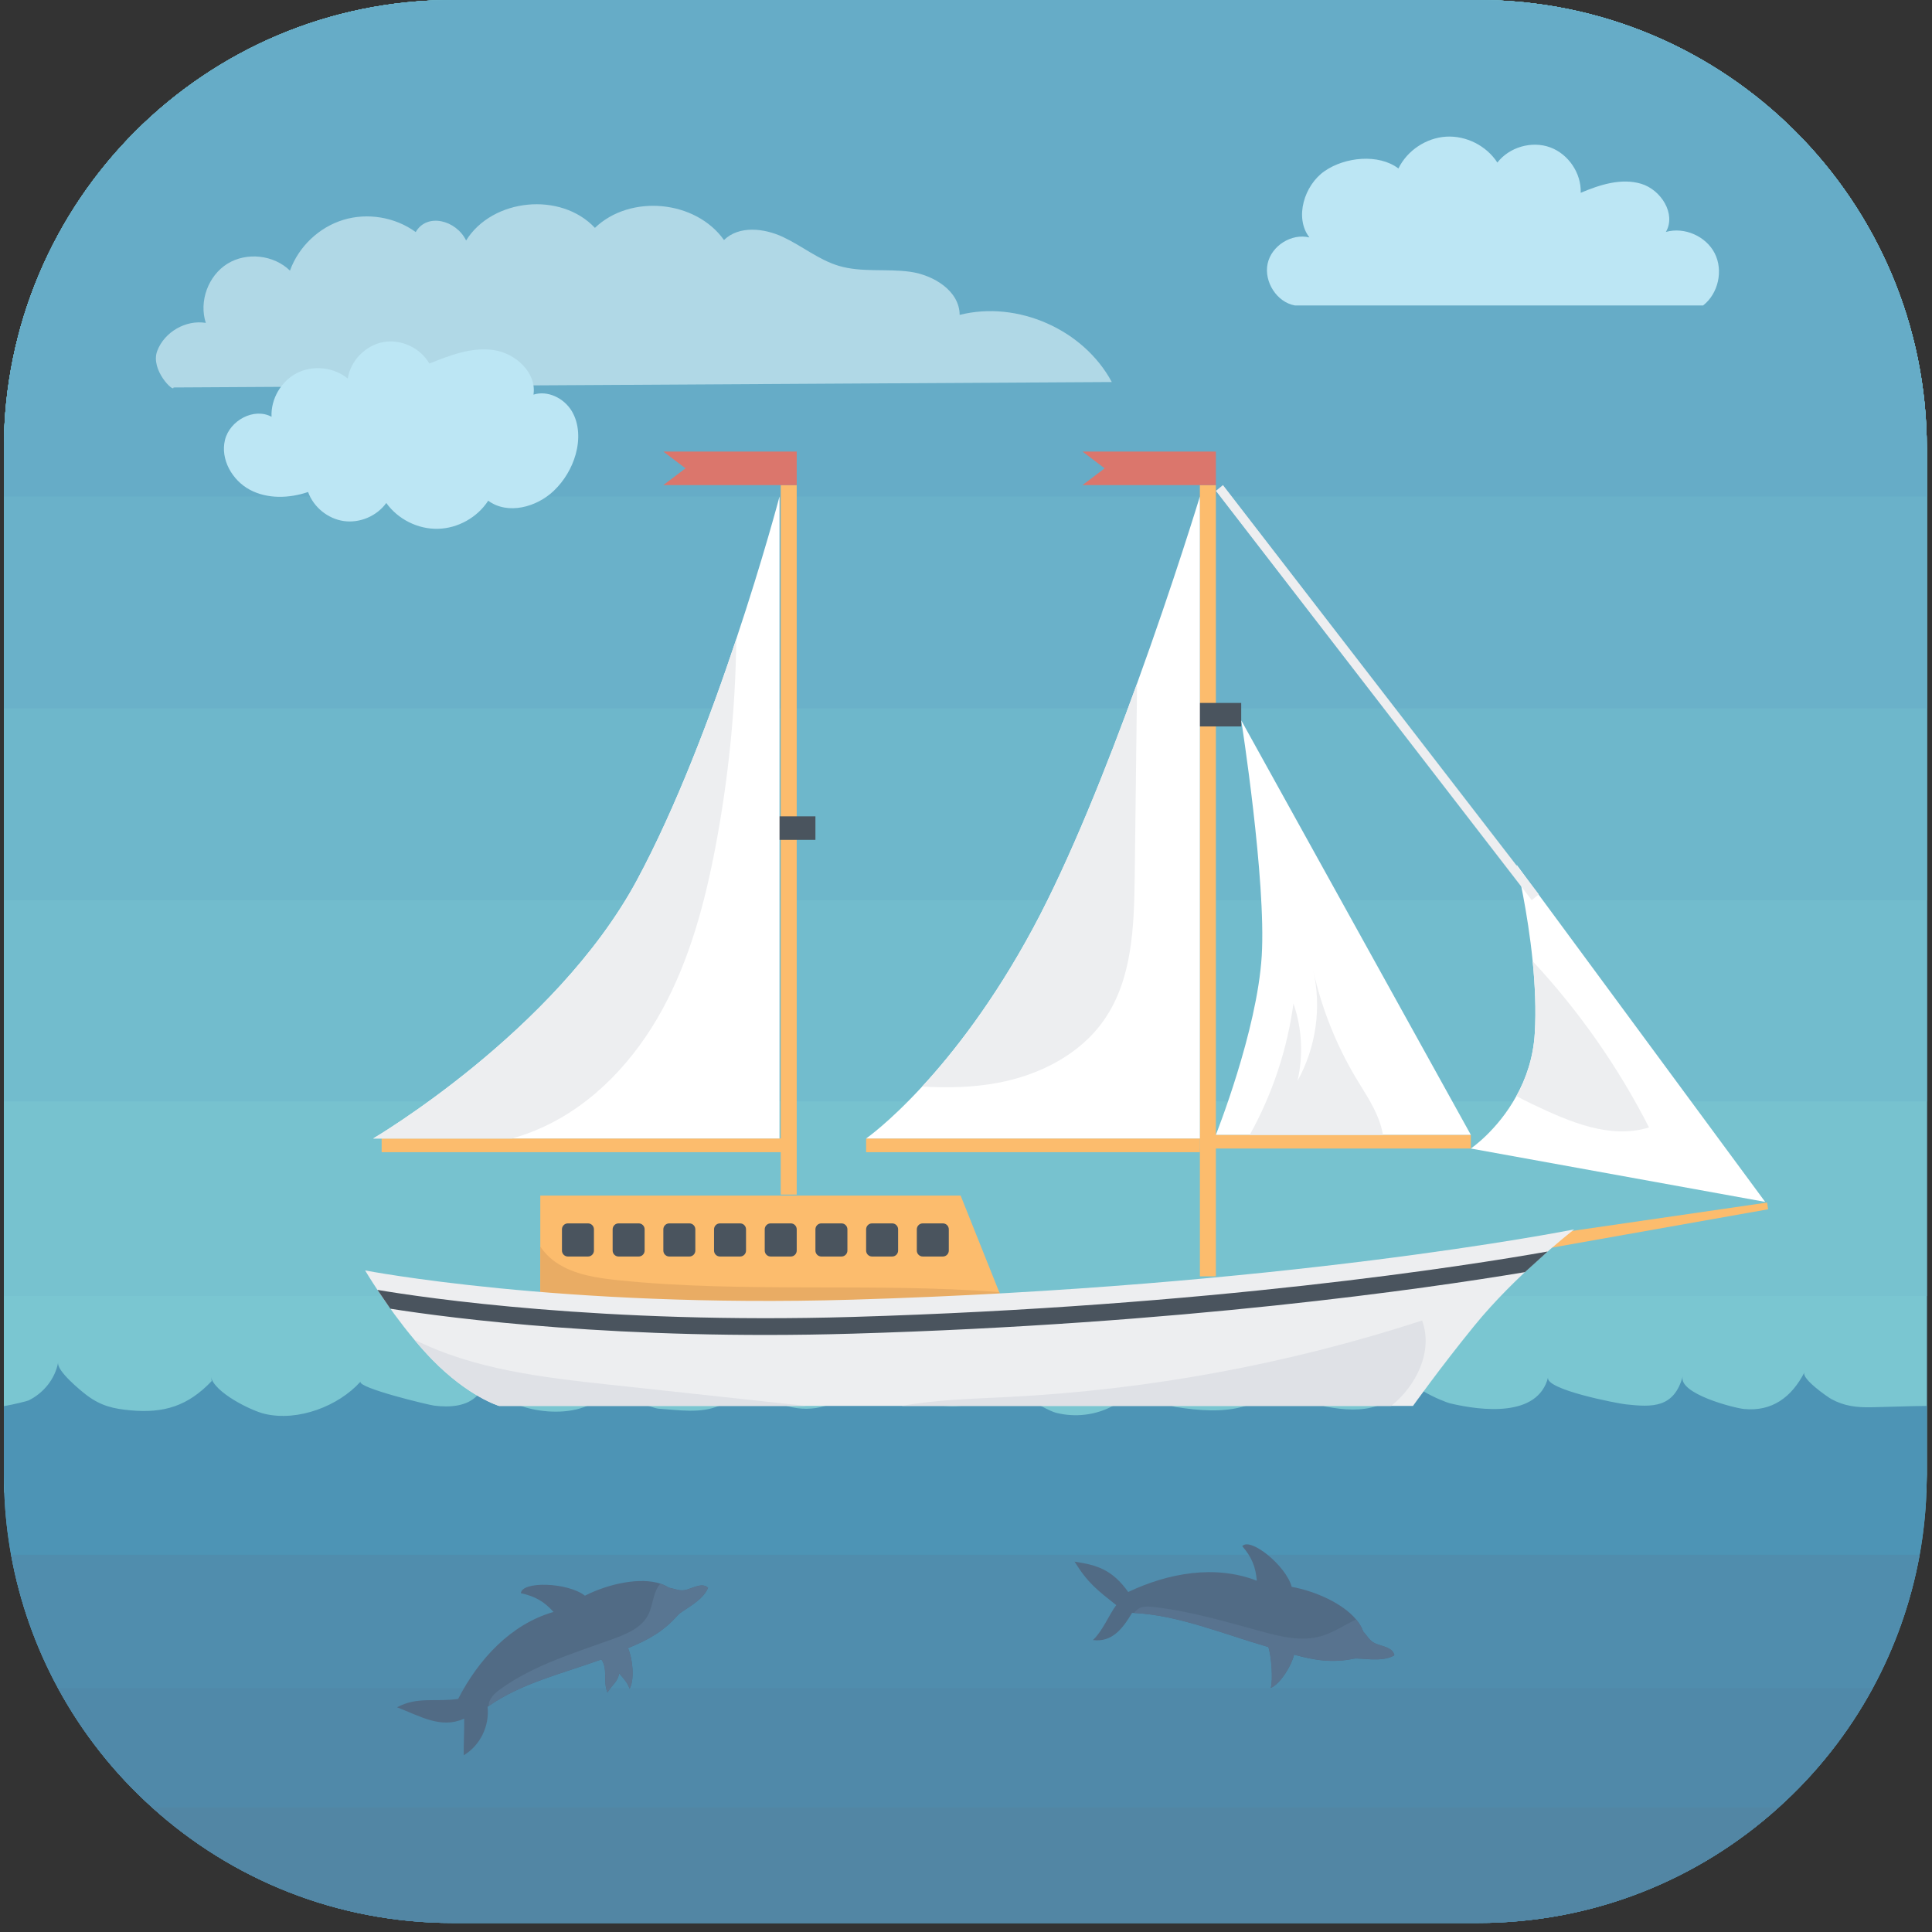 <?xml version="1.0" encoding="utf-8"?>
<!-- Generator: Adobe Illustrator 16.0.0, SVG Export Plug-In . SVG Version: 6.00 Build 0)  -->
<!DOCTYPE svg PUBLIC "-//W3C//DTD SVG 1.1//EN" "http://www.w3.org/Graphics/SVG/1.1/DTD/svg11.dtd">
<svg version="1.1" id="Layer_1" xmlns="http://www.w3.org/2000/svg" xmlns:xlink="http://www.w3.org/1999/xlink" x="0px" y="0px"
	 width="500px" height="500px" viewBox="0 0 500 500" enable-background="new 0 0 500 500" xml:space="preserve">
<rect x="0" y="0" width="500" height="500" fill="#333333" stroke="none"/>
<g>
	<g>
		<g>
			<path fill="#66ACC7" d="M498.665,116.116v265.435l-0.112,4.755c-0.203,5.458-0.798,10.806-1.744,16.043
				c-2.228,12.275-6.369,23.882-12.125,34.503c-6.333,11.662-14.599,22.118-24.382,30.915
				c-20.575,18.588-47.835,29.896-77.75,29.896H117.116c-29.916,0-57.175-11.309-77.751-29.896
				c-9.785-8.797-18.049-19.253-24.382-30.915c-5.757-10.621-9.897-22.228-12.125-34.503c-0.947-5.237-1.542-10.585-1.746-16.043
				C1.037,384.726,1,383.148,1,381.551V116.116C1,51.995,52.995,0,117.116,0h265.436C446.672,0,498.665,51.995,498.665,116.116z"/>
			<path fill="#7AC6D1" d="M498.665,116.116v265.435l-0.112,4.755H1.111C1.037,384.726,1,383.148,1,381.551V116.116
				C1,51.995,52.995,0,117.116,0h265.436C446.672,0,498.665,51.995,498.665,116.116z"/>
			<path fill="#77C2CF" d="M498.665,116.116v219.308H1V116.116C1,51.995,52.995,0,117.116,0h265.436
				C446.672,0,498.665,51.995,498.665,116.116z"/>
			<path fill="#72BCCD" d="M498.665,116.116v168.928H1V116.116C1,51.995,52.995,0,117.116,0h265.436
				C446.672,0,498.665,51.995,498.665,116.116z"/>
			<path fill="#6EB7CB" d="M498.665,116.116v116.841H1V116.116C1,51.995,52.995,0,117.116,0h265.436
				C446.672,0,498.665,51.995,498.665,116.116z"/>
			<path fill="#6AB1C9" d="M498.665,116.116v67.223H1v-67.223C1,51.995,52.995,0,117.116,0h265.436
				C446.672,0,498.665,51.995,498.665,116.116z"/>
			<path fill="#66ACC7" d="M498.665,116.116v12.387H1v-12.387C1,51.995,52.995,0,117.116,0h265.436
				C446.672,0,498.665,51.995,498.665,116.116z"/>
		</g>
		<g>
			<path fill="#4D94B5" d="M498.665,363.854v17.696l-0.112,4.755c-0.203,5.458-0.798,10.806-1.744,16.043
				c-2.228,12.275-6.369,23.882-12.125,34.503c-6.333,11.662-14.599,22.118-24.382,30.915
				c-20.575,18.588-47.835,29.896-77.75,29.896H117.116c-29.916,0-57.175-11.309-77.751-29.896
				c-9.785-8.797-18.049-19.253-24.382-30.915c-5.757-10.621-9.897-22.228-12.125-34.503c-0.947-5.237-1.542-10.585-1.746-16.043
				C1.037,384.726,1,383.148,1,381.551v-17.642c2.562-0.426,5.998-1.3,6.369-1.467c3.863-1.875,6.89-5.571,7.67-9.823
				c-0.39,2.172,5.906,7.335,7.409,8.469c3.714,2.785,6.926,3.509,11.421,3.917c8.542,0.762,14.744-1.096,20.928-7.595
				c-0.075-0.372-0.149-0.742-0.205-1.132c0.762,4.065,10.437,8.839,13.946,9.637c8.616,2.023,19.089-2.024,24.753-8.339
				c-0.668,1.636,17.678,6.035,19.089,6.204c4.066,0.501,8.431,0.203,11.124-2.618c1.002-1.021,1.764-2.378,2.209-4.179
				c-0.575,2.304,6.24,5.664,9.229,6.871c0.464,0.186,0.836,0.315,1.077,0.391c4.568,1.336,11.048,1.708,15.896-0.391
				c2.525-1.077,4.624-2.859,5.757-5.517c0.149-0.333,0.278-0.705,0.39-1.077c-0.112,0.354,0.019,0.762,0.315,1.17
				c1.375,1.896,6.351,4.272,9.508,5.424c1.132,0.408,2.024,0.668,2.451,0.706c5.608,0.39,10.975,1.262,15.655-0.706
				c1.188-0.502,2.321-1.171,3.398-2.08c0.853-0.705,1.671-1.56,2.451-2.582c1.263-0.667,6.852,2.359,10.027,3.919
				c0.019,0.019,0.038,0.019,0.057,0.019c0.724,0.354,1.336,0.612,1.708,0.725c0.037,0.019,0.074,0.036,0.093,0.036
				c3.287,0.947,6.703,0.929,9.823-0.036c3.361-1.041,6.388-3.195,8.561-6.389c-0.725,1.096,10.863,3.955,17.623,5.461
				c0.019-0.021,0.019-0.021,0.037,0c2.321,0.5,4.066,0.834,4.531,0.89c0.186,0.019,0.372,0.038,0.576,0.038
				c1.132,0.111,2.247,0.111,3.342,0c2.675-0.187,5.145-0.892,7.502-2.062c0.019,0,0.036-0.019,0.057-0.019
				c2.654-1.3,5.087-3.213,7.241-5.645c-1.263,1.446,0.204,3.398,2.434,5.143c1.207,0.946,2.637,1.857,3.955,2.582
				c1.689,0.947,3.229,1.614,3.919,1.783c4.939,1.244,10.285,0.612,14.669-1.783c2.359-1.282,4.419-3.064,5.961-5.329
				c0.354-0.465,0.648-0.949,0.928-1.449c-0.221,0.408-0.203,0.872,0,1.337c0.985,2.154,6.071,4.588,8.469,5.441
				c0.465,0.167,0.816,0.26,1.039,0.296c5.943,0.929,12.406,1.449,17.919-0.296c3.493-1.115,6.612-3.121,8.951-6.519
				c-0.853,1.243,8.543,5.496,11.347,6.519c0.315,0.111,0.539,0.186,0.669,0.203c4.494,0.854,9.173,1.151,13.035-0.203
				c3.565-1.245,6.425-3.9,7.762-8.802c-0.239,0.91,0.335,1.893,1.356,2.859c0.798,0.742,1.857,1.485,2.988,2.173
				c2.731,1.615,5.906,2.878,7.002,3.137c7.893,1.857,22.543,3.714,25.218-6.74c-0.8,3.139,17.977,6.74,20.111,6.964
				c6.925,0.762,12.478,0.966,14.745-7.262c-1.244,4.496,13.368,8.246,15.896,8.469c7.185,0.688,12.256-3.008,15.595-9.489
				c-0.834,1.634,5.887,6.314,6.985,6.927c3.322,1.819,6.554,2.173,10.25,2.117C488.992,364.114,493.838,363.891,498.665,363.854z"
				/>
			<path fill="#508DAD" d="M496.809,402.349c-2.228,12.275-6.369,23.882-12.125,34.503c-6.333,11.662-14.599,22.118-24.382,30.915
				c-20.575,18.588-47.835,29.896-77.75,29.896H117.116c-29.916,0-57.175-11.309-77.751-29.896
				c-9.785-8.797-18.049-19.253-24.382-30.915c-5.757-10.621-9.897-22.228-12.125-34.503H496.809z"/>
			<path fill="#5089A9" d="M484.684,436.852c-6.333,11.662-14.599,22.118-24.382,30.915c-20.575,18.588-47.835,29.896-77.75,29.896
				H117.116c-29.916,0-57.175-11.309-77.751-29.896c-9.785-8.797-18.049-19.253-24.382-30.915H484.684z"/>
			<path fill="#5286A4" d="M39.364,467.767h420.938c-20.575,18.588-47.835,29.896-77.75,29.896H117.116
				C87.2,497.663,59.94,486.354,39.364,467.767z"/>
		</g>
		<g>
			<path fill="#516B85" d="M183.246,410.894c-1.281,3.473-6.741,5.849-7.799,7.074c-3.584,4.104-7.595,6.425-12.925,8.562
				c1.171,2.562,1.784,8.022,0.428,10.511c-0.464-1.226-1.077-2.192-2.73-3.976c-0.26,2.137-1.931,3.083-3.008,4.96
				c-1.207-2.73,0.168-6.147-1.579-8.562c-10.045,3.64-20.668,6.128-29.154,12.053c-0.111,0.074-0.204,0.129-0.297,0.203
				c0.539,4.921-1.894,10.012-6.165,12.536c-0.056-3.304,0.167-6.166,0.112-9.473c-5.999,2.694-11.235-0.576-17.363-2.933
				c5.181-2.842,9.953-1.318,15.802-2.173c5.274-10.251,13.612-19.331,24.679-22.507c-2.451-2.749-4.847-4.067-8.449-4.848
				c0.241-3.175,12.107-2.84,16.582,0.634c6.258-3.157,14.355-4.83,19.535-3.104c0.799,0.262,1.542,0.613,2.191,1.041
				c1.728,0.298,2.878,1.06,4.772,0.465C179.773,410.763,181.76,409.594,183.246,410.894z"/>
			<path fill="#597692" d="M183.246,410.894c-1.281,3.473-6.741,5.849-7.799,7.074c-3.584,4.104-7.595,6.425-12.925,8.562
				c1.171,2.562,1.784,8.022,0.428,10.511c-0.464-1.226-1.077-2.192-2.73-3.976c-0.26,2.137-1.931,3.083-3.008,4.96
				c-1.207-2.73,0.168-6.147-1.579-8.562c-10.045,3.64-20.668,6.128-29.154,12.053c-0.056-1.82,1.504-3.288,3.008-4.365
				c8.709-6.276,19.238-9.396,29.34-13.053c3.454-1.265,7.167-2.842,8.876-6.092c1.263-2.396,1.226-5.386,2.767-7.614
				c0.13-0.186,0.279-0.37,0.445-0.539c0.799,0.262,1.542,0.613,2.191,1.041c1.728,0.298,2.878,1.06,4.772,0.465
				C179.773,410.763,181.76,409.594,183.246,410.894z"/>
		</g>
		<g>
			<path fill="#516B85" d="M360.861,428.385c-3.121,1.967-8.895,0.557-10.511,0.89c-5.329,1.096-9.916,0.503-15.448-1.059
				c-0.613,2.749-3.457,7.484-6.035,8.636c0.649-2.154,0.129-8.505-0.631-10.604c-11.775-3.416-23.363-8.264-34.689-8.803
				c-0.188-0.018-0.372-0.036-0.557-0.036c-2.564,4.253-5.22,7.631-10.142,7.038c2.547-2.396,4.069-6.389,6.035-9.044
				c-4.791-3.788-7.333-5.663-10.786-11.254c5.849,0.893,9.709,2.044,13.888,7.855c10.4-4.939,22.545-7.094,33.278-2.916
				c-0.298-3.657-1.375-6.163-3.771-8.949c2.118-2.396,11.346,5.069,12.796,10.529c6.387,1.188,13.258,4.363,16.675,8.448
				c0.836,0.985,1.467,2.042,1.837,3.119c1.189,1.263,1.654,2.581,3.511,3.25C358.169,426.174,360.453,426.434,360.861,428.385z"/>
			<path fill="#58738F" d="M360.861,428.385c-3.121,1.967-8.895,0.557-10.511,0.89c-5.329,1.096-9.916,0.503-15.448-1.059
				c-0.613,2.749-3.457,7.484-6.035,8.636c0.649-2.154,0.129-8.505-0.631-10.604c-11.775-3.416-23.363-8.264-34.689-8.803
				c0.241-0.39,0.557-0.741,0.946-1.021c1.151-0.78,2.656-0.688,4.031-0.539c9.488,1.06,18.679,3.807,27.891,6.314
				c5.089,1.394,10.529,2.712,15.598,1.206c3.121-0.929,5.999-2.896,8.951-4.289c0.836,0.985,1.467,2.042,1.837,3.119
				c1.189,1.263,1.654,2.581,3.511,3.25C358.169,426.174,360.453,426.434,360.861,428.385z"/>
		</g>
		<path fill="#B0D8E6" d="M120.628,62.235c6.824-10.938,24.521-12.671,33.336-3.264c9.154-8.786,26.055-7.194,33.405,3.148
			c3.886-3.789,10.352-3.086,15.269-0.785c4.916,2.301,9.23,5.91,14.431,7.466c5.931,1.773,12.327,0.678,18.458,1.532
			c6.13,0.855,12.801,4.972,12.83,11.162c14.984-3.777,32.069,3.763,39.377,17.378l-242.837,1.405
			c0.152,1.433-6.054-4.544-4.208-9.45c1.847-4.907,7.401-8.113,12.573-7.261c-1.814-5.564,0.613-12.217,5.585-15.306
			c4.971-3.087,12.011-2.314,16.195,1.78c2.229-6.188,7.489-11.201,13.776-13.128c6.287-1.928,13.454-0.728,18.768,3.146
			C110.512,54.997,118.077,56.977,120.628,62.235z"/>
		<path fill="#BCE6F4" d="M111.117,94.09c5.324-2.138,10.959-4.317,16.638-3.494c5.677,0.823,11.171,5.863,10.307,11.535
			c3.688-1.177,7.898,0.919,9.898,4.234c1.998,3.315,2.066,7.519,1.017,11.244c-0.999,3.55-2.962,6.824-5.622,9.378
			c-4.498,4.32-11.992,6.299-17.006,2.591c-2.814,4.346-7.856,7.161-13.033,7.277c-5.176,0.115-10.339-2.472-13.346-6.687
			c-2.445,3.389-6.837,5.263-10.976,4.681c-4.138-0.58-7.845-3.589-9.263-7.521c-4.897,1.669-10.513,1.854-15.077-0.584
			c-4.563-2.437-7.667-7.876-6.428-12.899c1.239-5.023,7.5-8.445,12.049-5.982c-0.216-4.633,2.5-9.274,6.646-11.354
			c4.146-2.08,9.491-1.483,13.075,1.459c0.721-4.625,4.581-8.59,9.184-9.435C103.783,87.689,108.799,90.024,111.117,94.09z"/>
		<path fill="#BCE6F4" d="M361.911,43.598c2.282-4.658,7.182-7.92,12.357-8.229c5.177-0.309,10.429,2.348,13.247,6.702
			c3.1-3.999,8.879-5.673,13.635-3.947c4.755,1.725,8.121,6.713,7.937,11.77c4.958-2.088,10.479-3.875,15.635-2.335
			c5.154,1.54,9.12,7.821,6.405,12.465c4.799-1.356,10.392,1.097,12.647,5.546s0.925,10.409-3.007,13.478h-105.66
			c-4.679-0.837-8.032-6.146-7.049-10.796c0.98-4.65,6.2-7.933,10.818-6.805c-3.938-5.087-1.347-13.53,3.948-17.181
			C348.12,40.614,356.772,39.732,361.911,43.598z"/>
	</g>
	<g>
		<polygon fill="#FCBC6D" points="401.046,322.992 457.584,312.964 457.33,311.216 400.536,319.483 		"/>
		<polygon fill="#FCBC6D" points="139.824,309.415 139.824,337.014 259.632,337.014 258.593,334.39 248.611,309.415 		"/>
		<g>
			<path fill="#4A545E" d="M238.806,325.184h5.208c0.848,0,1.534-0.688,1.534-1.536v-5.504c0-0.847-0.687-1.534-1.534-1.534h-5.208
				c-0.848,0-1.535,0.688-1.535,1.534v5.504C237.271,324.496,237.958,325.184,238.806,325.184z"/>
			<path fill="#4A545E" d="M225.686,325.184h5.209c0.847,0,1.534-0.688,1.534-1.536v-5.504c0-0.847-0.688-1.534-1.534-1.534h-5.209
				c-0.847,0-1.534,0.688-1.534,1.534v5.504C224.151,324.496,224.839,325.184,225.686,325.184z"/>
			<path fill="#4A545E" d="M212.566,325.184h5.208c0.848,0,1.534-0.688,1.534-1.536v-5.504c0-0.847-0.687-1.534-1.534-1.534h-5.208
				c-0.848,0-1.535,0.688-1.535,1.534v5.504C211.031,324.496,211.719,325.184,212.566,325.184z"/>
			<path fill="#4A545E" d="M199.446,325.184h5.209c0.847,0,1.534-0.688,1.534-1.536v-5.504c0-0.847-0.688-1.534-1.534-1.534h-5.209
				c-0.848,0-1.534,0.688-1.534,1.534v5.504C197.912,324.496,198.598,325.184,199.446,325.184z"/>
			<path fill="#4A545E" d="M186.327,325.184h5.208c0.848,0,1.534-0.688,1.534-1.536v-5.504c0-0.847-0.686-1.534-1.534-1.534h-5.208
				c-0.848,0-1.535,0.688-1.535,1.534v5.504C184.792,324.496,185.479,325.184,186.327,325.184z"/>
			<path fill="#4A545E" d="M173.207,325.184h5.208c0.848,0,1.535-0.688,1.535-1.536v-5.504c0-0.847-0.688-1.534-1.535-1.534h-5.208
				c-0.848,0-1.534,0.688-1.534,1.534v5.504C171.672,324.496,172.358,325.184,173.207,325.184z"/>
			<path fill="#4A545E" d="M160.087,325.184h5.208c0.848,0,1.534-0.688,1.534-1.536v-5.504c0-0.847-0.687-1.534-1.534-1.534h-5.208
				c-0.848,0-1.535,0.688-1.535,1.534v5.504C158.552,324.496,159.239,325.184,160.087,325.184z"/>
			<path fill="#4A545E" d="M146.967,325.184h5.208c0.848,0,1.535-0.688,1.535-1.536v-5.504c0-0.847-0.687-1.534-1.535-1.534h-5.208
				c-0.848,0-1.534,0.688-1.534,1.534v5.504C145.433,324.496,146.119,325.184,146.967,325.184z"/>
		</g>
		<path fill="#E9AC64" d="M139.824,322.611v14.402h119.808l-1.039-2.624c-32.756-2.506-65.771,0.283-98.454-3.052
			c-5.652-0.589-11.517-1.418-16.224-4.609C142.331,325.64,140.912,324.22,139.824,322.611z"/>
		<path fill="#EDEEF0" d="M94.488,328.784c0,0,5.439,9.224,12.723,17.902c1.466,1.774,3.028,3.525,4.612,5.156
			c9.46,9.696,17.359,12.014,17.359,12.014h236.494c0,0,7.167-10.05,15.87-20.74c10.429-12.841,24.949-24.24,25.849-24.949
			c-2.271,0.448-75.822,14.899-186.785,18.186C144.932,338.575,94.488,328.784,94.488,328.784z"/>
		<path fill="#4A545E" d="M97.68,333.822c12.155,2.057,58.367,8.892,122.93,7c92.564-2.744,159.091-13.243,179.926-16.933
			l-0.355,0.33l-5.533,5.015h-0.025c-25.802,4.304-88.898,13.432-174.012,15.917c-59.691,1.773-103.679-3.95-119.596-6.458
			L97.68,333.822z"/>
		<rect x="202.05" y="125.541" fill="#FCBC6D" width="4.139" height="183.624"/>
		<rect x="197.912" y="211.271" fill="#4A545E" width="13.119" height="6.083"/>
		<rect x="310.529" y="125.541" fill="#FCBC6D" width="4.139" height="204.781"/>
		<rect x="308.106" y="181.919" fill="#4A545E" width="13.12" height="6.082"/>
		<rect x="224.151" y="294.636" fill="#FCBC6D" width="86.378" height="3.547"/>
		<rect x="310.529" y="293.688" fill="#FCBC6D" width="70.117" height="3.549"/>
		<rect x="98.771" y="294.636" fill="#FCBC6D" width="104.688" height="3.547"/>
		<path fill="#FFFFFF" d="M224.158,294.636h86.368V128.497c0,0-6.691,22.042-16.248,48.364
			c-7.779,21.497-17.477,45.832-26.937,63.38c-10.168,18.873-20.621,32.211-28.687,40.96
			C230.046,290.543,224.158,294.636,224.158,294.636z"/>
		<path fill="#FFFFFF" d="M96.592,294.636h105.146V128.497c0,0-4.21,16.011-11.186,36.87c-6.551,19.676-15.586,43.633-25.802,62.576
			C143.655,266.964,96.592,294.636,96.592,294.636z"/>
		<path fill="#FFFFFF" d="M380.646,297.236l76.176,13.811l-64.327-87.266c0.212,0.898,2.861,12.014,4.162,24.974
			c0.591,6.078,0.921,12.583,0.544,18.636c-0.377,6.432-2.317,11.849-4.753,16.246C387.552,292.577,380.646,297.236,380.646,297.236
			z"/>
		<path fill="#FFFFFF" d="M314.664,293.689h65.982l-59.407-107.251c0,0,6.479,41.41,5.298,60.921
			C325.354,266.87,314.664,293.689,314.664,293.689z"/>
		<polygon fill="#EDEEF0" points="396.414,232.95 398.249,231.459 316.503,125.541 314.668,127.032 		"/>
		<path fill="#EDEEF0" d="M96.592,294.636h35.971c2.648-0.758,5.25-1.703,7.781-2.861c13.48-6.126,24.027-17.597,31.099-30.58
			c7.071-12.983,10.95-27.48,13.717-42.001c3.358-17.689,5.179-35.663,5.393-53.661v-0.165
			c-6.551,19.676-15.586,43.633-25.802,62.576C143.655,266.964,96.592,294.636,96.592,294.636z"/>
		<path fill="#EDEEF0" d="M238.654,281.201c6.575,0.38,13.174,0.238,19.63-0.97c10.761-2.033,21.261-7.33,27.48-16.317
			c7.309-10.523,7.733-24.169,7.899-36.988c0.189-16.673,0.403-33.369,0.613-50.065c-7.779,21.497-17.477,45.832-26.937,63.38
			C257.173,259.114,246.72,272.452,238.654,281.201z"/>
		<path fill="#EDEEF0" d="M323.438,293.689h34.459c-0.237-1.468-0.664-2.933-1.229-4.329c-1.443-3.665-3.69-6.953-5.723-10.335
			c-5.158-8.632-8.917-18.091-11.094-27.905c2.224,9.601,0.735,20.008-4.067,28.616c1.538-6.599,1.183-13.622-1.041-20.031
			C333.136,271.602,329.28,283.189,323.438,293.689z"/>
		<path fill="#EDEEF0" d="M392.448,283.637c1.371,0.782,2.791,1.468,4.209,2.153c9.459,4.517,20.102,9.129,30.106,5.984
			c-7.972-15.634-18.14-30.154-30.106-43.02c0.591,6.078,0.921,12.583,0.544,18.636
			C396.824,273.822,394.884,279.239,392.448,283.637z"/>
		<path fill="#DFE1E6" d="M107.21,346.687c1.466,1.774,3.028,3.525,4.612,5.156c9.46,9.696,17.359,12.014,17.359,12.014h79.462
			c-16.91-1.82-33.795-3.665-50.705-5.485C140.58,356.501,122.725,354.445,107.21,346.687z"/>
		<path fill="#DFE1E6" d="M233.334,363.856h126.691c6.572-5.227,10.925-14.261,8.016-22.111
			c-34.622,11.28-70.759,17.949-107.131,19.794C251.709,362.013,242.368,362.201,233.334,363.856z"/>
		<polygon fill="#DB766C" points="171.672,125.541 206.189,125.541 206.189,116.869 171.672,116.869 177.408,121.205 		"/>
		<polygon fill="#DB766C" points="280.15,125.541 314.668,125.541 314.668,116.869 280.15,116.869 285.887,121.205 		"/>
	</g>
</g>
</svg>
